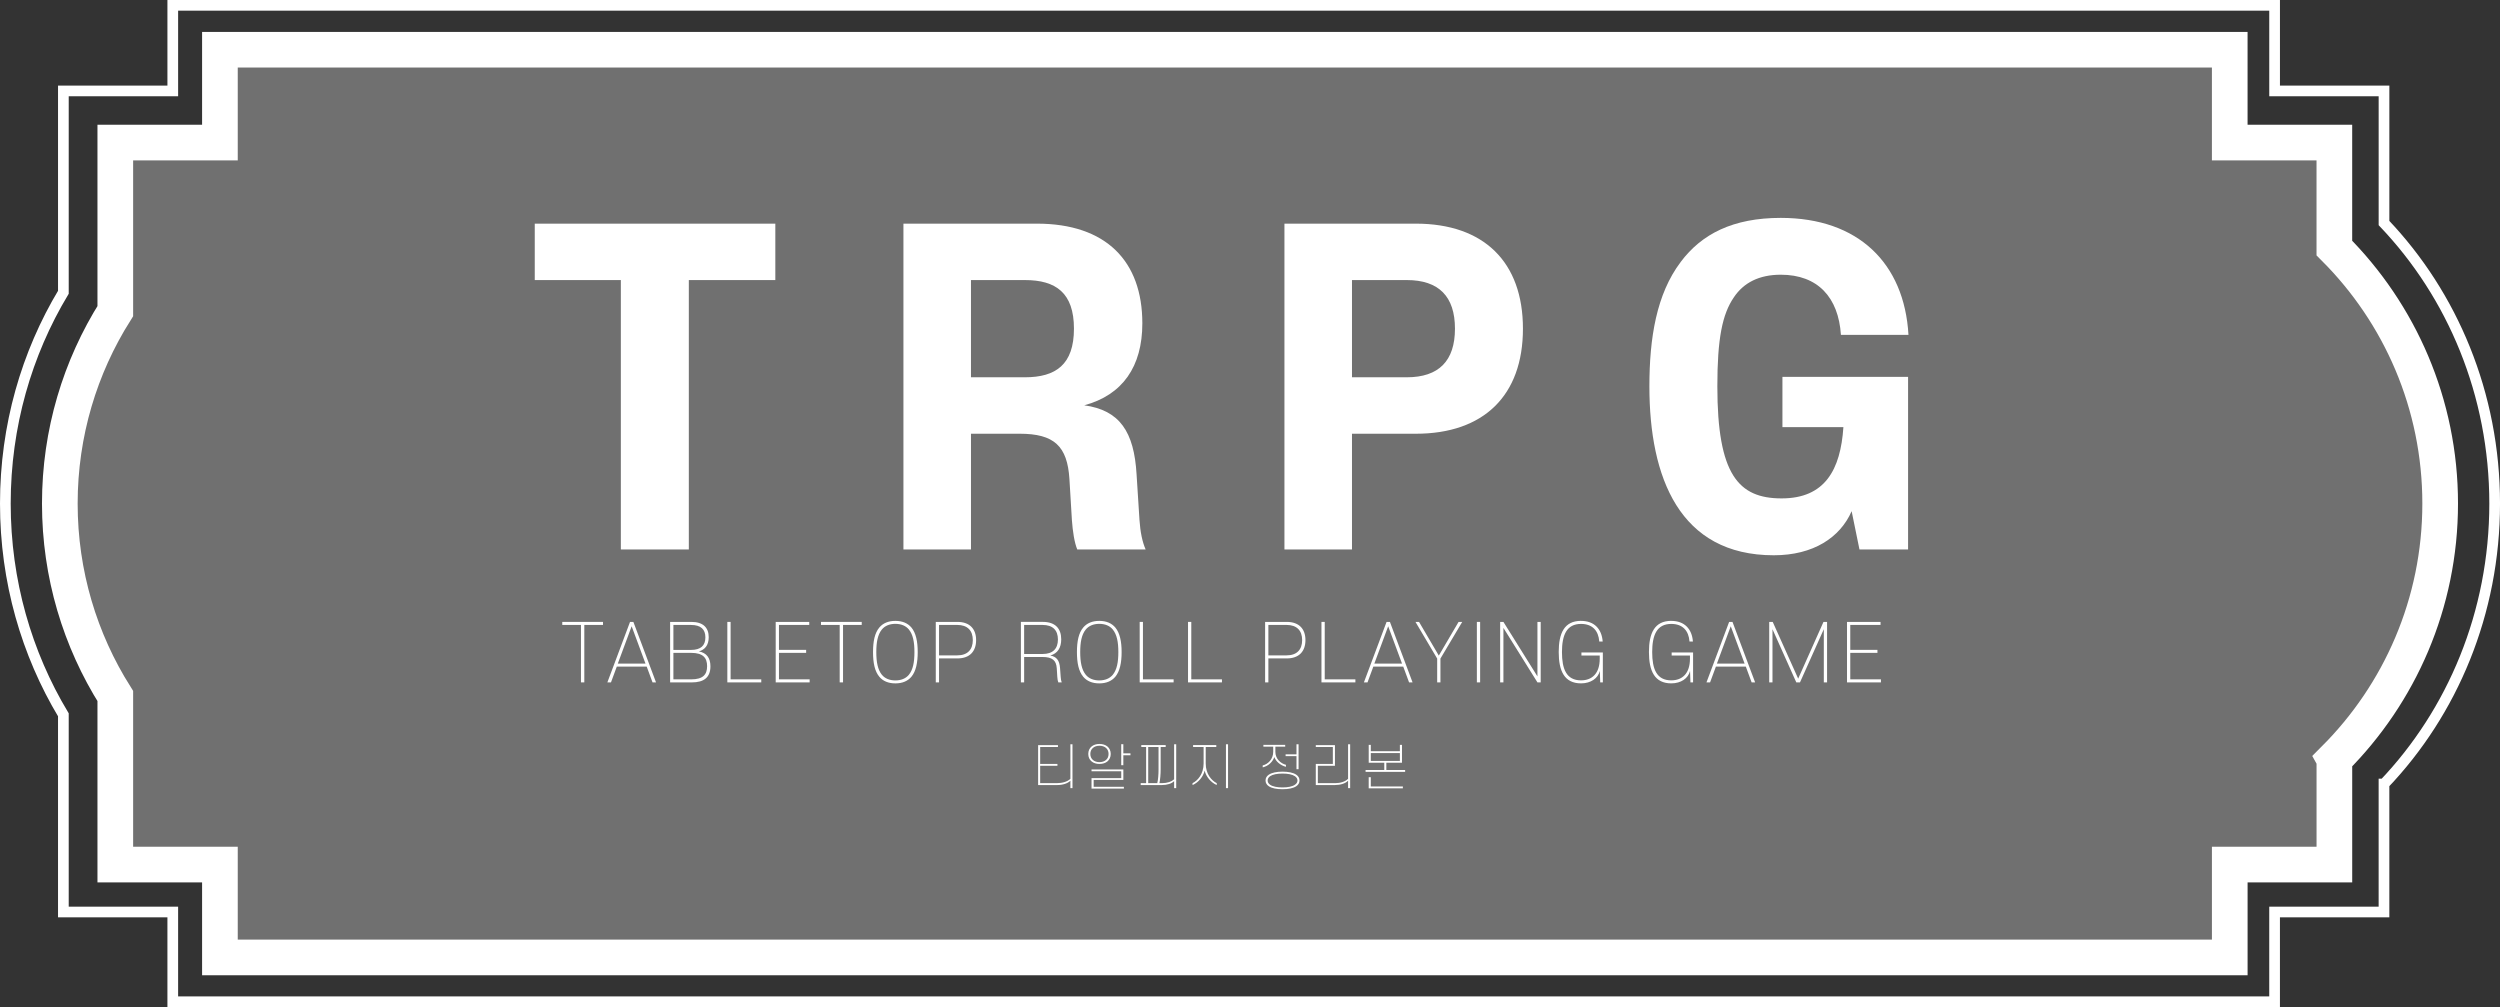<?xml version="1.0" encoding="UTF-8"?><svg id="Layer_2" xmlns="http://www.w3.org/2000/svg" viewBox="0 0 1401.99 564.78"><rect x="0" y="0" width="1401.99" height="564.78" fill="#333333" stroke="none"/><defs><style>.cls-1,.cls-2{fill:#fff;}.cls-2{opacity:.3;}.cls-3{stroke-width:20px;}.cls-3,.cls-4{fill:none;stroke:#fff;stroke-miterlimit:10;}.cls-4{stroke-width:6px;}</style></defs><g id="Layer_1-2"><g><path class="cls-2" d="M1309.1,425.68c36.66-36.67,59.34-87.33,59.34-143.29s-22.68-106.61-59.34-143.29v-59.16h-58.67V27.89H123.33v52.05h-58.67v94.53c-19.7,31.25-31.11,68.25-31.11,107.93s11.41,76.68,31.11,107.93v94.53h58.67v52.05H1250.44v-52.05h58.67v-59.16Z"/><g><g><path class="cls-3" d="M1309.1,425.68c36.66-36.67,59.34-87.33,59.34-143.29s-22.68-106.61-59.34-143.29v-59.16h-58.67V27.89H123.33v52.05h-58.67v94.53c-19.7,31.25-31.11,68.25-31.11,107.93s11.41,76.68,31.11,107.93v94.53h58.67v52.05H1250.44v-52.05h58.67v-59.16Z"/><path class="cls-4" d="M1336.94,439.69c38.34-40.26,62.06-95.87,62.06-157.3s-23.71-117.04-62.06-157.3V51h-61.35V3H96.89V51H35.54v112.91C14.93,198.22,3,238.84,3,282.39s11.93,84.17,32.54,118.48v110.57h61.35v50.34H1275.58v-50.34h61.35v-71.75Z"/></g><g><g><path class="cls-1" d="M315.33,348.76h22.83v1.7h-10.48v32.22h-1.88v-32.22h-10.48v-1.7Z"/><path class="cls-1" d="M340.61,382.68l12.71-33.92h1.88l12.7,33.92h-1.96l-3.27-8.86h-16.76l-3.27,8.86h-2.01Zm21.39-10.52l-7.77-20.95-7.77,20.95h15.54Z"/><path class="cls-1" d="M375.8,382.68v-33.92h11.96c6.5,0,9.69,3.19,9.69,8.6,0,4.45-2.14,6.98-5.5,7.95,4.23,.79,6.46,3.58,6.46,8.34,0,6.24-3.62,9.04-10.48,9.04h-12.14Zm11.66-18.2c5.63,0,8.12-2.53,8.12-7.03s-2.49-6.98-8.12-6.98h-9.82v14.01h9.82Zm.13,1.66h-9.95v14.84h9.95c6.64,0,8.95-2.66,8.95-7.38s-2.31-7.47-8.95-7.47Z"/><path class="cls-1" d="M407.89,348.76h1.83v32.22h17.2v1.7h-19.03v-33.92Z"/><path class="cls-1" d="M435.01,348.76h18.81v1.7h-16.98v13.97h15.24v1.7h-15.24v14.84h17.2v1.7h-19.03v-33.92Z"/><path class="cls-1" d="M460.42,348.76h22.83v1.7h-10.48v32.22h-1.88v-32.22h-10.48v-1.7Z"/><path class="cls-1" d="M511.11,379.53c-2.05,2.4-5.02,3.71-8.99,3.71s-6.98-1.31-8.99-3.71c-2.62-3.1-3.54-7.9-3.54-13.84s.92-10.7,3.54-13.79c2.01-2.4,5.02-3.71,8.99-3.71s6.94,1.31,8.99,3.71c2.57,3.1,3.54,7.9,3.54,13.79s-.96,10.74-3.54,13.84Zm-1.44-26.54c-1.7-2.05-4.32-3.14-7.55-3.14s-5.85,1.09-7.55,3.14c-2.36,2.88-3.14,7.16-3.14,12.7s.79,9.87,3.14,12.75c1.7,2.05,4.32,3.14,7.55,3.14s5.85-1.09,7.55-3.14c2.36-2.88,3.14-7.16,3.14-12.75s-.79-9.82-3.14-12.7Z"/><path class="cls-1" d="M526.61,369.23v13.45h-1.83v-33.92h12.14c6.98,0,10.48,4.02,10.48,10.22s-3.49,10.26-10.48,10.26h-10.3Zm10.21-1.7c5.76,0,8.73-3.23,8.73-8.56s-2.97-8.51-8.73-8.51h-10.21v17.07h10.21Z"/><path class="cls-1" d="M593.5,382.68c-.31-.74-.48-1.79-.57-3.06l-.3-4.85c-.31-4.41-2.45-6.33-8.03-6.33h-10.26v14.23h-1.83v-33.92h12.27c7.12,0,10.35,3.84,10.35,9.78,0,4.67-1.96,7.9-6.11,9.08,3.45,.65,5.15,2.66,5.46,7.16l.35,4.8c.09,1.31,.26,2.31,.57,3.1h-1.88Zm-8.78-15.93c5.68,0,8.56-2.92,8.56-8.12s-2.88-8.16-8.56-8.16h-10.39v16.28h10.39Z"/><path class="cls-1" d="M625.46,379.53c-2.05,2.4-5.02,3.71-8.99,3.71s-6.98-1.31-8.99-3.71c-2.62-3.1-3.54-7.9-3.54-13.84s.92-10.7,3.54-13.79c2.01-2.4,5.02-3.71,8.99-3.71s6.94,1.31,8.99,3.71c2.57,3.1,3.54,7.9,3.54,13.79s-.96,10.74-3.54,13.84Zm-1.44-26.54c-1.7-2.05-4.32-3.14-7.55-3.14s-5.85,1.09-7.55,3.14c-2.36,2.88-3.14,7.16-3.14,12.7s.79,9.87,3.14,12.75c1.7,2.05,4.32,3.14,7.55,3.14s5.85-1.09,7.55-3.14c2.36-2.88,3.14-7.16,3.14-12.75s-.79-9.82-3.14-12.7Z"/><path class="cls-1" d="M639.13,348.76h1.83v32.22h17.2v1.7h-19.03v-33.92Z"/><path class="cls-1" d="M666.24,348.76h1.83v32.22h17.2v1.7h-19.03v-33.92Z"/><path class="cls-1" d="M711.3,369.23v13.45h-1.83v-33.92h12.14c6.98,0,10.48,4.02,10.48,10.22s-3.49,10.26-10.48,10.26h-10.3Zm10.21-1.7c5.76,0,8.73-3.23,8.73-8.56s-2.97-8.51-8.73-8.51h-10.21v17.07h10.21Z"/><path class="cls-1" d="M741.07,348.76h1.83v32.22h17.2v1.7h-19.03v-33.92Z"/><path class="cls-1" d="M764.87,382.68l12.71-33.92h1.88l12.7,33.92h-1.96l-3.27-8.86h-16.76l-3.27,8.86h-2.01Zm21.39-10.52l-7.77-20.95-7.77,20.95h15.54Z"/><path class="cls-1" d="M806.87,367.66l11.09-18.9h2.05l-12.22,20.56v13.36h-1.83v-13.36l-12.18-20.56h2.01l11.09,18.9Z"/><path class="cls-1" d="M830.05,382.68h-1.83v-33.92h1.83v33.92Z"/><path class="cls-1" d="M862.19,382.68l-19.08-30.56v30.56h-1.83v-33.92h1.83l19.08,30.56v-30.56h1.83v33.92h-1.83Z"/><path class="cls-1" d="M886.64,348.19c7.38,0,11.61,4.5,12.14,11.57h-1.92c-.44-6.07-3.84-9.87-10.22-9.87-8.21,0-10.7,6.42-10.7,15.8s2.4,15.85,10.7,15.85c6.24,0,10.48-3.93,10.48-12.14v-1.79h-10.26v-1.7h12.01v16.76h-1.48l-.22-6.42c-1,4.19-5.11,6.98-10.52,6.98-9.38,0-12.53-6.98-12.53-17.55s3.1-17.51,12.53-17.51Z"/><path class="cls-1" d="M937.24,348.19c7.38,0,11.61,4.5,12.14,11.57h-1.92c-.44-6.07-3.84-9.87-10.22-9.87-8.21,0-10.7,6.42-10.7,15.8s2.4,15.85,10.7,15.85c6.24,0,10.48-3.93,10.48-12.14v-1.79h-10.26v-1.7h12.01v16.76h-1.48l-.22-6.42c-1,4.19-5.11,6.98-10.52,6.98-9.38,0-12.53-6.98-12.53-17.55s3.1-17.51,12.53-17.51Z"/><path class="cls-1" d="M956.98,382.68l12.71-33.92h1.88l12.7,33.92h-1.96l-3.27-8.86h-16.76l-3.27,8.86h-2.01Zm21.39-10.52l-7.77-20.95-7.77,20.95h15.54Z"/><path class="cls-1" d="M1007.36,382.68l-13.36-29.82v29.82h-1.83v-33.92h1.96l14.28,31.82,14.19-31.82h2.01v33.92h-1.83v-29.82l-13.36,29.82h-2.05Z"/><path class="cls-1" d="M1035.79,348.76h18.81v1.7h-16.98v13.97h15.24v1.7h-15.24v14.84h17.2v1.7h-19.03v-33.92Z"/></g><g><path class="cls-1" d="M592.94,440.25h-10.77v-22.4h11.13v1.06h-9.98v9.51h9.68v1.04h-9.68v9.73h9.29c3.13,0,6.01-.84,7.66-2.43v-19.38h1.17v24.61h-1.17v-4.17c-1.43,1.51-4.31,2.43-7.33,2.43Z"/><path class="cls-1" d="M610.3,422.82c0-1.85,.7-3.27,1.88-4.22,1.12-.92,2.66-1.4,4.39-1.4s3.33,.48,4.45,1.4c1.12,.95,1.88,2.38,1.88,4.22s-.76,3.22-1.88,4.2c-1.12,.92-2.69,1.4-4.45,1.4s-3.27-.48-4.39-1.4c-1.18-.98-1.88-2.38-1.88-4.2Zm1.15,0c0,1.45,.56,2.6,1.45,3.36,.92,.81,2.21,1.23,3.66,1.23s2.8-.42,3.69-1.23c.9-.76,1.43-1.9,1.43-3.36s-.53-2.6-1.43-3.38c-.89-.81-2.21-1.23-3.69-1.23s-2.74,.42-3.66,1.23c-.89,.78-1.45,1.9-1.45,3.38Zm1.87,14.57v3.83h16.95v1.01h-18.15v-5.85h16.67v-3.86h-16.67v-1.01h17.85v5.87h-16.64Zm16.64-20.03v5.12h4v1.06h-4v5.59h-1.18v-11.78h1.18Z"/><path class="cls-1" d="M642.74,439.18v-20.28h-2.71v-1.06h13.68v1.06h-2.82v12.39c0,2.85-.25,6.07-.7,7.89h1.54c2.71,0,5.23-.78,6.71-2.18v-19.63h1.17v24.61h-1.17v-3.94c-1.4,1.45-4.03,2.21-6.83,2.21h-11.91v-1.06h3.05Zm6.96-7.5v-12.78h-5.79v20.28h5.09c.45-1.79,.7-4.84,.7-7.5Z"/><path class="cls-1" d="M669.08,417.84h13.01v1.06h-5.93v9.26c0,5.87,3.22,9.54,6.18,11.02v1.09c-3.33-1.51-5.93-4.67-6.77-8.08-.81,3.44-3.58,6.68-6.8,8.08v-1.09c2.88-1.37,6.21-5.12,6.21-11.02v-9.26h-5.9v-1.06Zm18.43,24.14v-24.61h1.17v24.61h-1.17Z"/><path class="cls-1" d="M708.51,417.7h12.22v1.03h-5.51v2.88c0,4.08,3.11,6.57,5.93,7.3v1.12c-3.02-.78-5.54-2.88-6.52-5.45-.89,2.63-3.36,5.06-6.52,5.76v-1.09c2.96-.7,5.9-3.44,5.9-7.64v-2.88h-5.51v-1.03Zm10.71,24.89c-3.22,0-5.99-.5-7.69-1.68-1.18-.78-1.82-1.85-1.82-3.22s.64-2.46,1.82-3.24c1.71-1.17,4.47-1.71,7.69-1.71s6.01,.53,7.72,1.71c1.15,.78,1.82,1.85,1.82,3.24s-.67,2.43-1.82,3.22c-1.71,1.17-4.45,1.68-7.72,1.68Zm0-8.78c-2.99,0-5.51,.5-6.96,1.48-.87,.64-1.37,1.4-1.37,2.41s.5,1.76,1.37,2.38c1.46,1.01,3.97,1.51,6.96,1.51s5.54-.5,6.96-1.51c.92-.62,1.43-1.4,1.43-2.38s-.5-1.76-1.43-2.41c-1.43-.98-3.94-1.48-6.96-1.48Zm9.01-2.46h-1.17v-7.3h-6.1v-1.03h6.1v-5.65h1.17v13.98Z"/><path class="cls-1" d="M748.66,440.25h-10.77v-11.83h9.56v-9.51h-9.56v-1.06h10.74v11.61h-9.59v9.73h9.76c2.88,0,5.62-.87,7.19-2.43v-19.38h1.17v24.61h-1.17v-4.17c-1.43,1.54-4.31,2.43-7.33,2.43Z"/><path class="cls-1" d="M768.74,421.26h16.31v-3.55h1.18v10.01h-8.78v4.11h10.54v1.03h-22.18v-1.03h10.49v-4.11h-8.73v-10.01h1.17v3.55Zm0,14.6v5.17h17.98v1.06h-19.16v-6.24h1.17Zm16.31-9.15v-4.39h-16.31v4.39h16.31Z"/></g><g><path class="cls-1" d="M299.89,125.42h134.91v31.65h-48.51v151.08h-38.12V157.07h-48.28v-31.65Z"/><path class="cls-1" d="M599.73,268.64c-1.16-18.48-8.55-25.41-27.95-25.41h-27.26v64.91h-37.88V125.42h74.84c38.81,0,59.14,21.02,59.14,55.9,0,24.26-11.09,40.19-32.57,45.97,19.87,2.77,27.95,14.78,29.34,38.81l1.62,25.41c.46,6.93,1.62,12.47,3.46,16.63h-38.35c-1.62-3.93-2.54-10.16-3-16.4l-1.39-23.1Zm-24.95-57.06c17.33,0,27.49-7.16,27.49-27.26s-10.16-27.26-27.49-27.26h-30.26v54.52h30.26Z"/><path class="cls-1" d="M758.19,243.23v64.91h-37.88V125.42h73.69c38.12,0,60.06,21.48,60.06,58.91s-21.95,58.91-60.06,58.91h-35.81Zm30.72-31.65c18.02,0,27.03-9.24,27.03-27.26s-9.01-27.26-27.03-27.26h-30.72v54.52h30.72Z"/><path class="cls-1" d="M942.52,146.91c11.78-15.71,29.34-24.72,56.13-24.72,43.43,0,69.3,25.41,71.61,65.6h-37.88c-1.39-21.02-12.94-33.73-33.73-33.73-12.01,0-20.79,4.39-26.33,12.71-6.47,9.47-9.24,23.1-9.24,49.9,0,49.43,11.78,62.83,36.04,62.83s33.03-15.94,34.65-39.96h-34.19v-28.18h70.46v96.79h-27.26l-4.39-21.48c-6.47,14.78-21.48,24.72-43.66,24.72-52.9,0-69.76-43.66-69.76-94.71,0-27.03,3.93-51.75,17.56-69.76Z"/></g></g></g></g></g></svg>
